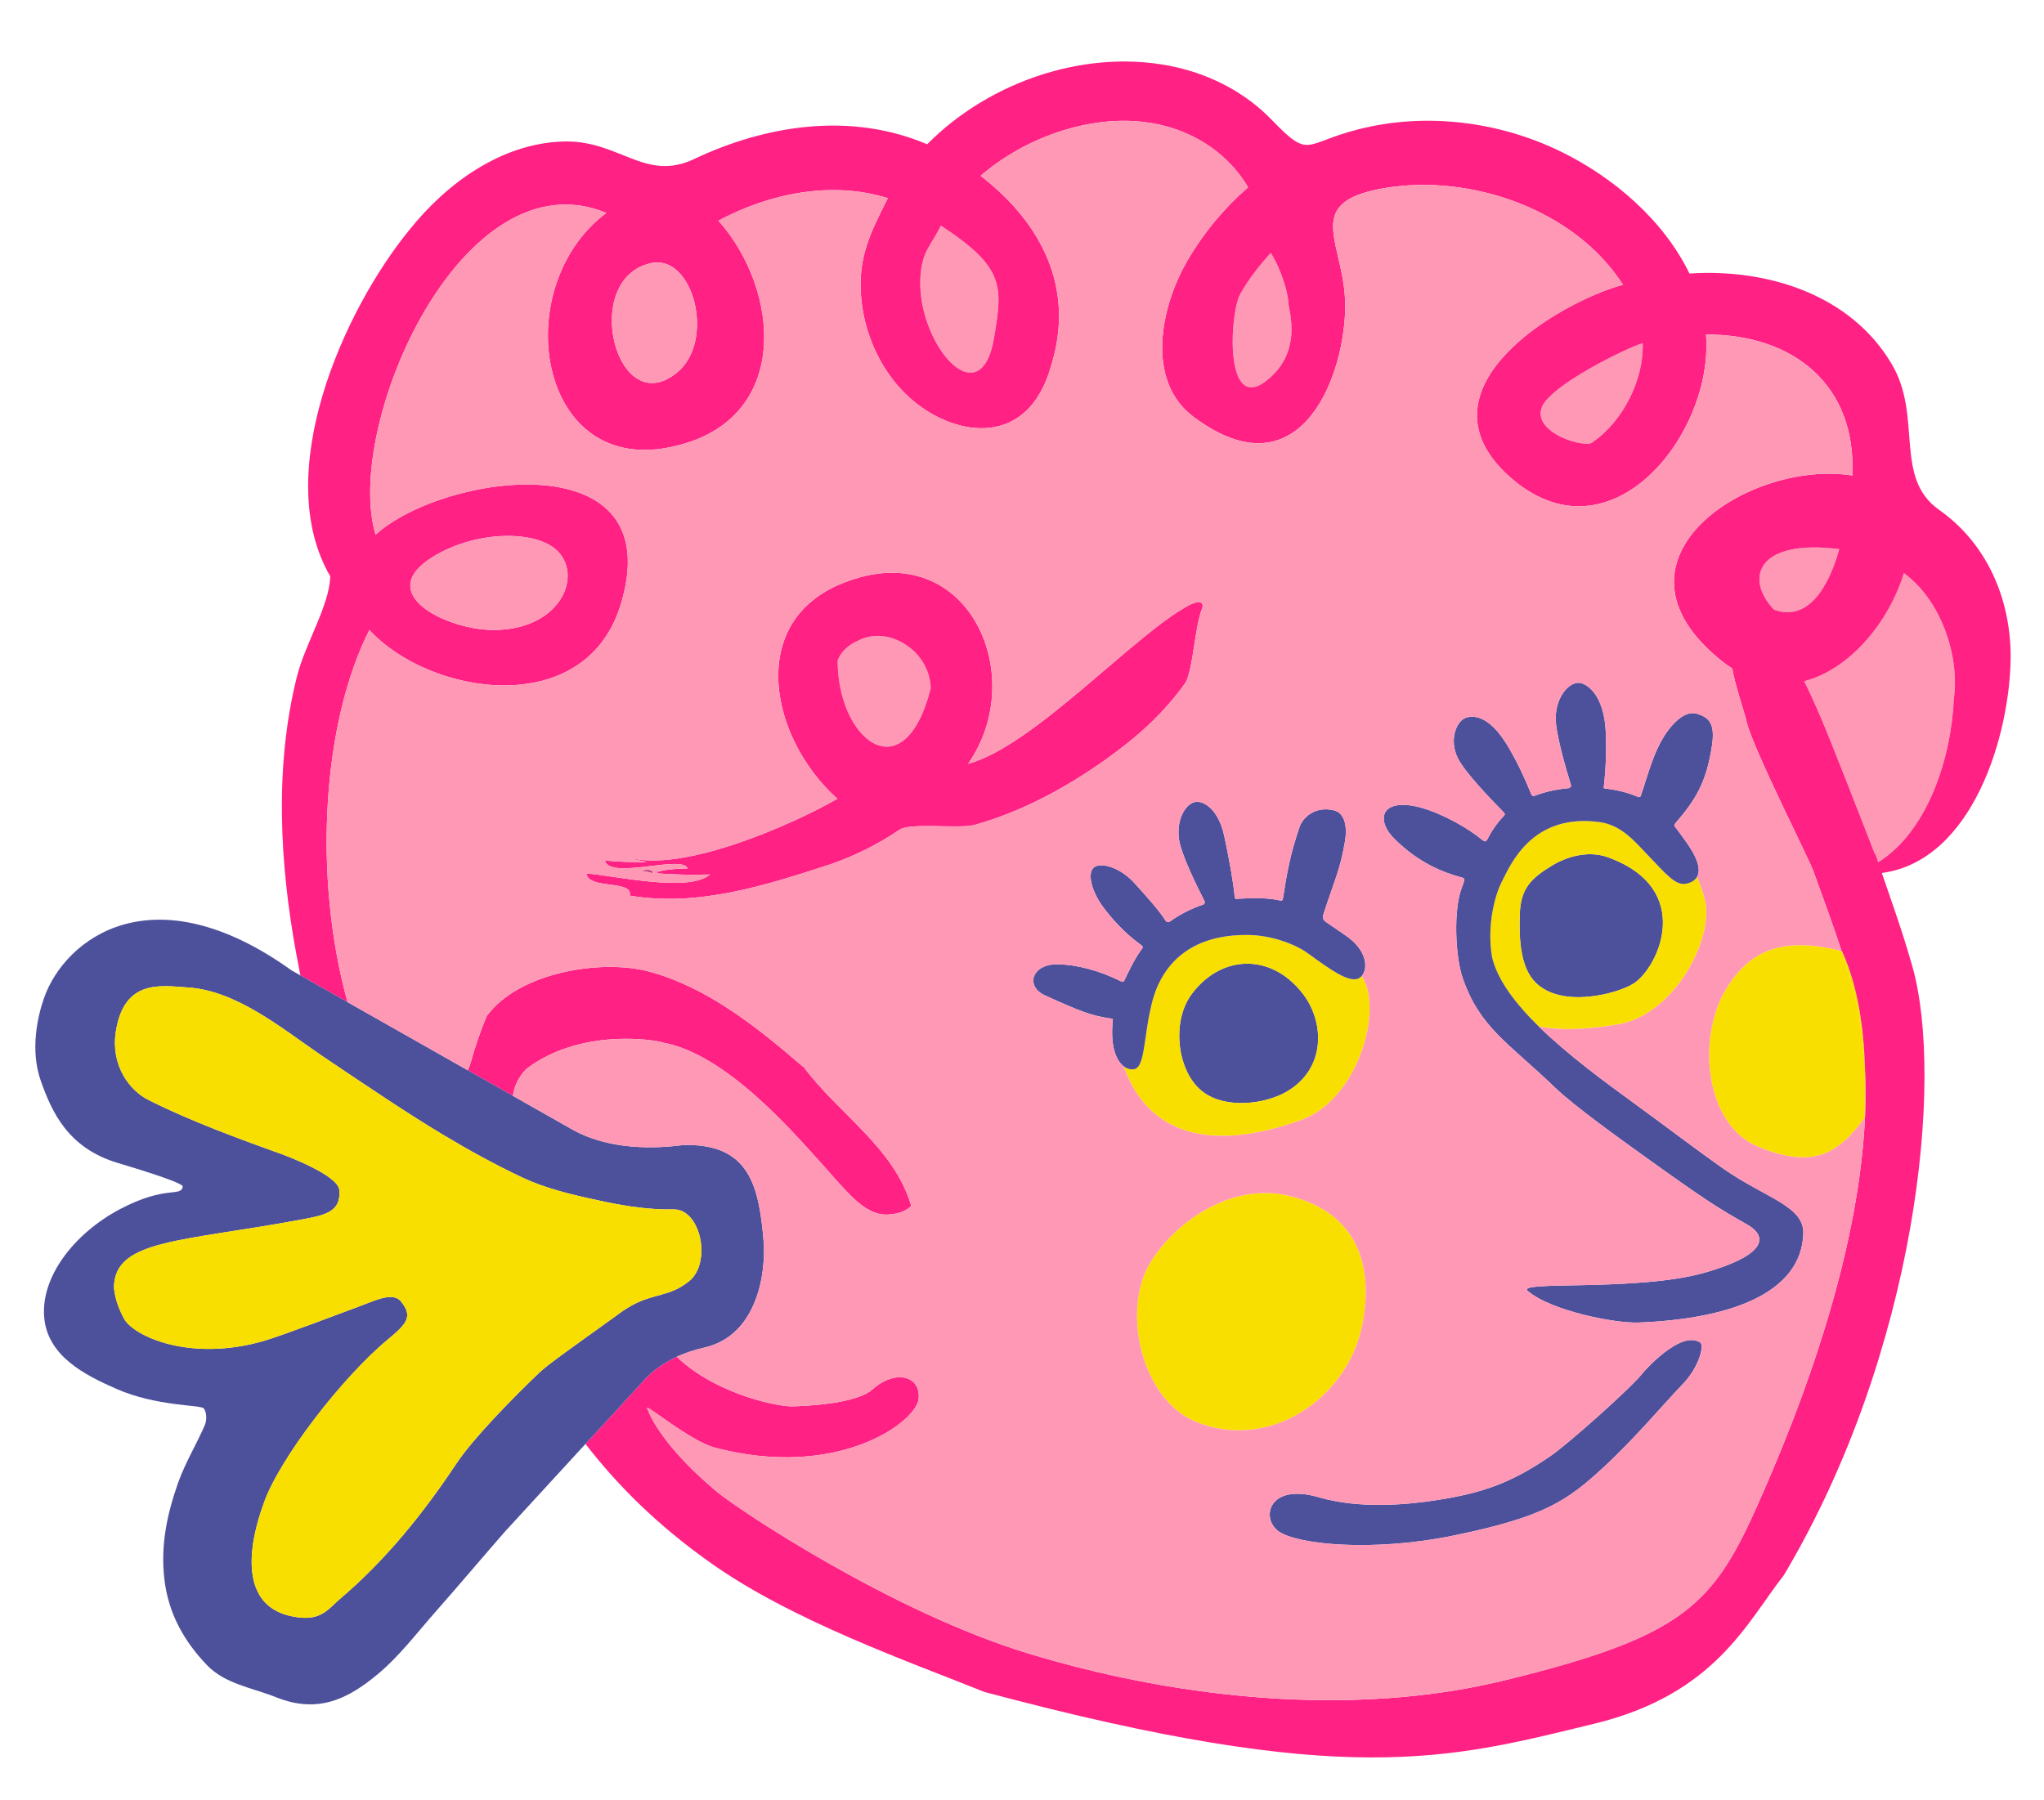 <?xml version="1.0" encoding="utf-8"?>
<!-- Generator: Adobe Illustrator 16.0.3, SVG Export Plug-In . SVG Version: 6.00 Build 0)  -->
<!DOCTYPE svg PUBLIC "-//W3C//DTD SVG 1.1//EN" "http://www.w3.org/Graphics/SVG/1.1/DTD/svg11.dtd">
<svg version="1.1" id="Layer_1" xmlns="http://www.w3.org/2000/svg" xmlns:xlink="http://www.w3.org/1999/xlink" x="0px" y="0px"
	 width="306.508px" height="269.986px" viewBox="-81.566 -59.236 306.508 269.986"
	 enable-background="new -81.566 -59.236 306.508 269.986" xml:space="preserve">
<g>
	<g id="XMLID_1_">
		<g>
			<path fill="#FF98B5" d="M199.59,68.882c-1.769-4.522-6.479-16.701-8.153-20.58c-0.998-2.318-1.781-4.039-2.472-5.366
				c6.947-1.795,12.762-8.983,14.966-16.218c5.613,4.086,8.394,12.514,7.489,18.878c-0.375,8.682-3.818,19.782-11.341,24.498
				c-0.142-0.429-0.288-0.857-0.436-1.306C199.63,68.821,199.61,68.848,199.59,68.882z"/>
			<path fill="#F9DF00" d="M198.096,101.03c0.073,2.6,0.026,5.111-0.054,7.403c-3.938,5.412-7.811,7.75-16.03,4.294
				c-7.945-3.343-9.145-16.266-4.797-23.534c3.511-5.861,8.468-8.079,17.377-5.781c0.751,2.297,1.427,4.609,2.003,6.947
				c0.838,3.423,1.313,6.993,1.501,10.665V101.03z"/>
			<path fill="#F9DF00" d="M194.646,83.425c2.466,5.366,3.27,11.724,3.45,17.599c-0.188-3.672-0.663-7.242-1.501-10.665
				c-0.576-2.338-1.252-4.649-2.003-6.947C194.613,83.412,194.626,83.418,194.646,83.425z"/>
			<path fill="#FF98B5" d="M194.245,23.121c-1.126,4.086-4.006,11.194-9.794,9.083C180.083,27.623,181.744,21.56,194.245,23.121z"/>
			<path fill="#4D509B" d="M116.201,165.333c6.217,1.81,13.459,1.072,17.438,0.463c7.322-1.112,11.543-2.713,17.23-6.605
				c2.619-1.755,12.46-10.524,14.014-12.621c0,0,5.521-6.391,8.508-4.448c0.623,0.402-0.127,3.658-2.633,6.25
				c-2.854,2.961-7.114,8.079-11.837,12.44c-5.453,5.031-8.843,7.442-22.455,10.249c-12.313,2.539-23.681,1.334-26.34-0.649
				C107.465,168.442,108.658,163.136,116.201,165.333z"/>
			<path fill="#FF98B5" d="M164.769-7.708c0.167,5.426-2.961,11.65-7.449,14.745c-0.791,1.146-9.6-1.32-7.557-5.5
				C151.974-2.282,164.755-8.103,164.769-7.708z"/>
			<path fill="#4D509B" d="M163.369,88.302c-2.298,1.46-10.726,3.818-14.711-0.215c-2.352-2.364-2.432-6.906-2.324-10.209
				c0.12-3.805,1.628-5.366,4.877-7.322c2.418-1.454,5.566-2.211,8.307-1.226C172.613,74.033,167.187,85.877,163.369,88.302z"/>
			<path fill="#F9DF00" d="M143.687,72.915c1.206-2.331,4.415-10.27,14.664-8.843c3.216,0.449,5.259,2.941,7,4.756
				c2.854,2.968,4.281,4.77,5.869,4.488c0.629-0.114,1.34-0.402,1.701-1.052c0.422,1.005,0.79,2.07,1.112,3.195
				c1.647,5.714-4.348,17.478-12.982,18.952c-5.152,0.871-8.978,0.864-11.851,0.328c-3.564-3.49-6.291-7.081-7.048-10.524
				c-0.007-0.007,0-0.014,0-0.02C141.396,79.58,142.555,75.085,143.687,72.915z M148.658,88.087
				c3.985,4.033,12.413,1.675,14.711,0.215c3.818-2.425,9.244-14.269-3.852-18.972c-2.74-0.985-5.889-0.228-8.307,1.226
				c-3.249,1.956-4.757,3.517-4.877,7.322C146.226,81.181,146.306,85.723,148.658,88.087z"/>
			<path fill="#4D509B" d="M176.927,116.089c6.277,4.382,12.078,5.547,11.925,9.721c-0.315,8.815-10.732,12.774-24.733,13.317
				c-3.503,0.134-13.109-1.748-16.587-4.743c-1.855-1.594,16.373,0.168,26.629-2.767c7.737-2.211,10.243-4.957,6.149-7.262
				c-4.093-2.317-5.969-3.456-15.159-10.062c-3.558-2.553-10.592-7.583-13.472-10.351c-7.062-6.799-11.382-9.043-13.947-16.606
				c-1.045-3.102-1.414-10.176-0.041-13.579c0.503-1.246,0.362-1.266-0.06-1.38c-2.653-0.723-6.498-2.13-10.25-5.962
				c-2.331-2.378-2.104-5.513,2.66-4.836c3.182,0.456,7.958,2.914,10.645,5.145c0.314,0.255,0.576,0.355,0.771-0.047
				c0.589-1.172,1.38-2.392,2.472-3.523c0.241-0.248,0.181-0.369-0.094-0.65c-2.09-2.117-5.768-5.976-6.772-7.992
				c-1.44-2.86-0.154-5.728,1.272-6.129c1.26-0.362,3.57-0.161,6.264,4.388c1.561,2.646,2.713,5.239,3.43,7.061
				c0.107,0.274,0.269,0.395,0.623,0.254c1.42-0.542,3.082-0.938,5.038-1.112c0.147-0.014,0.375-0.282,0.335-0.409
				c-0.885-2.86-2.338-7.918-2.305-10.149c0.047-3.209,2.029-5.353,3.51-5.239c1.273,0.101,3.698,1.896,3.986,7.168
				c0.174,3.33-0.054,6.384-0.268,8.34c-0.027,0.241-0.101,0.315,0.228,0.348c1.916,0.221,3.497,0.657,4.837,1.233
				c0.261,0.114,0.401,0.04,0.476-0.161c1.111-3.262,2.063-7.295,4.313-10.088c0.804-0.999,2.419-2.727,4.127-2.191
				c1.708,0.536,2.74,1.354,2.224,4.776c-0.817,5.446-2.425,8.106-5.493,11.643c-0.214,0.248-0.214,0.308,0.04,0.636
				c0.583,0.75,1.133,1.521,1.669,2.285c1.889,2.679,2.05,4.22,1.554,5.098c-0.361,0.65-1.072,0.938-1.701,1.052
				c-1.588,0.281-3.015-1.521-5.869-4.488c-1.741-1.815-3.784-4.308-7-4.756c-10.249-1.427-13.458,6.512-14.664,8.843
				c-1.132,2.17-2.291,6.666-1.534,11.281c0,0.006-0.007,0.013,0,0.02c0.757,3.443,3.483,7.034,7.048,10.524
				c4.313,4.214,9.867,8.294,14.67,11.79C168.714,110.054,172.915,113.283,176.927,116.089z"/>
			<path fill="#4D509B" d="M97.149,89.836c4.522-6.042,12.132-6.103,16.781,0.147c3.115,4.173,3.362,11.12-2.606,14.543
				c-3.235,1.855-9.07,2.6-12.513,0C94.972,101.633,94.007,94.023,97.149,89.836z"/>
			<path fill="#FF98B5" d="M109-21.313c1.755,2.847,2.673,6.404,2.666,7.818c0.536,2.606,1.354,7.335-2.927,11.04
				c-6.86,5.928-5.882-9.941-4.342-12.635C105.583-17.288,107.378-19.525,109-21.313z"/>
			<path fill="#F9DF00" d="M90.906,130.165c3.517-5.882,12.152-12.307,21.095-9.981c12.561,3.255,11.757,14.309,10.679,19.467
				c-2.291,11.02-14.102,18.911-25.055,14.303C89.68,150.61,86.558,137.426,90.906,130.165z"/>
			<path fill="#F9DF00" d="M98.811,104.527c3.443,2.6,9.278,1.855,12.513,0c5.969-3.423,5.722-10.37,2.606-14.543
				c-4.649-6.25-12.259-6.19-16.781-0.147C94.007,94.023,94.972,101.633,98.811,104.527z M87.074,101.125
				c-0.074-0.154-0.134-0.315-0.201-0.477c0.563,0.456,1.186,0.59,1.735,0.449c1.454-0.368,1.4-4.803,2.291-8.695
				C91.274,90.76,92.754,80.772,105.737,81c3.256,0.06,6.826,1.286,8.863,2.78c3.329,2.412,5.969,4.328,7.476,3.772
				c0.215-0.074,0.409-0.229,0.576-0.422c0.121,0.221,0.234,0.449,0.349,0.676c2.619,5.34-1.213,17.974-9.452,20.941
				C92.534,116.297,88.179,103.669,87.074,101.125z"/>
			<path fill="#4D509B" d="M76.992,85.395c2.961,0.033,6.424,0.984,9.506,2.539c0.127,0.066,0.456,0.04,0.496-0.034
				c0.596-1.252,1.674-3.53,2.72-4.883c0.121-0.154,0.121-0.321-0.167-0.522c-2.472-1.762-4.361-3.906-5.654-5.634
				c-1.916-2.566-2.532-5.493-1.199-6.143c1.186-0.583,3.872,0.281,5.895,2.539c1.889,2.09,3.664,4.046,4.696,5.681
				c0.074,0.107,0.396,0.174,0.496,0.101c1.454-1.052,3.142-1.956,5.118-2.626c0.114-0.041,0.241-0.315,0.194-0.416
				c-1.38-2.707-3.497-7.101-3.838-9.198c-0.516-3.168,1.052-5.627,2.532-5.768c1.272-0.121,3.383,1.219,4.227,5.111
				c0.643,2.94,1.414,7.181,1.567,9.137c0.027,0.369,0.161,0.295,0.509,0.281c2.15-0.127,4.582-0.161,6.276,0.261
				c0.382,0.094,0.43-0.127,0.477-0.422c0.516-3.396,1.045-6.491,2.479-10.638c0.408-1.212,2.177-3.182,5.171-2.452
				c1.307,0.315,2.097,1.909,1.615,4.716c-0.73,4.22-1.428,5.386-3.209,10.825c-0.181,0.556-0.087,0.891,0.382,1.206
				c1.064,0.697,2.029,1.407,2.947,2.023c3.27,2.224,3.356,4.951,2.425,6.049c-0.167,0.194-0.361,0.348-0.576,0.422
				c-1.507,0.556-4.146-1.36-7.476-3.772c-2.037-1.494-5.607-2.72-8.863-2.78c-12.982-0.228-14.463,9.76-14.838,11.401
				c-0.891,3.893-0.837,8.327-2.291,8.695c-0.549,0.141-1.172,0.007-1.735-0.449c-1.085-0.884-1.943-2.974-1.588-6.679
				c0.047-0.455,0.067-0.395-0.315-0.448c-2.867-0.423-4.24-0.925-9.834-3.457C72.108,88.684,73.187,85.341,76.992,85.395z"/>
			<path fill="#FF98B5" d="M59.527-25.4c9.566,6.264,9.265,9.077,7.992,16.708c-2.057,12.541-12.072,0.442-11.013-9.62
				C56.861-21.695,58-22.345,59.527-25.4z"/>
			<path fill="#FF2184" d="M-16.646,24.28c-8.917,5.5,1.822,10.705,8.447,10.953c10.216,0.375,14.068-7.63,10.39-11.663
				C-0.877,20.207-10.102,20.247-16.646,24.28z M19.97-3.367c5.814-4.797,2.418-17.826-3.946-16.399
				C5.379-17.381,10.859,4.143,19.97-3.367z M191.437,48.302c1.675,3.879,6.385,16.058,8.153,20.58
				c0.02-0.034,0.04-0.061,0.054-0.094c0.147,0.449,0.294,0.877,0.436,1.306c7.522-4.716,10.966-15.816,11.341-24.498
				c0.904-6.364-1.876-14.792-7.489-18.878c-2.204,7.235-8.019,14.423-14.966,16.218C189.656,44.263,190.439,45.984,191.437,48.302z
				 M65.483-32.869c9.191,7.114,14.202,16.915,10.564,28.524C72.878,6.93,63.601,6.527,56.995,2.1
				c-5.634-3.785-8.883-10.35-9.425-16.721c-0.509-5.922,1.293-9.553,4-14.892c-8.414-2.646-17.766-0.717-25.403,3.37
				C35.505-15.633,37.046,3.627,19.695,7.66C-0.964,12.697-5.573-16.135,9.359-27.302c-21.598-8.91-39.477,31.954-34.607,48.266
				c10.196-9.271,44.682-14.175,36.623,10.913C5.862,48.651-17.002,45.141-26.179,35.26c-7.041,13.874-8.501,36.918-3.269,55.809
				l-7.074-4.013c-0.208-1.065-0.416-2.137-0.61-3.189c-2.492-13.572-3.289-28.055,0.074-41.561
				c1.259-5.064,4.87-10.625,5.018-15.093c-8.91-15.314,1.855-39.738,11.877-51.984C-14.59-31.744-6.451-37.666,2.72-38.007
				c8.541-0.342,12.353,6.143,19.795,2.626c10.926-5.165,23.547-7.067,34.956-2.217c9.425-9.546,24.277-14.577,37.487-11.522
				c5.333,1.239,10.356,3.892,14.168,7.852c5.822,6.002,4.717,3.53,13.03,1.42c10.102-2.559,21.068-1.192,30.399,3.376
				c7.872,3.858,15.374,10.296,19.22,18.261c11.536-0.764,24.056,3.062,30.266,13.465c4.771,7.872,0.282,17.116,7.142,21.953
				c7.135,5.024,10.685,13.19,10.759,21.792c0,0,0,0.047,0,0.181c0,0.027,0,0.054,0,0.074c-0.067,11.737-5.701,30.642-19.32,32.443
				c1.635,4.776,2.981,8.427,4.569,13.974c4.829,16.888,0.689,57.779-19.24,91.32c-5.653,7.229-10.356,17.913-28.49,22.314
				c-21.866,5.313-37.106,9.74-91.415-4.776c-10.933-4.414-29.107-10.745-41.38-19.595c-7.577-5.399-13.545-11.274-18.436-17.604
				c0.02-0.014,0.033-0.033,0.047-0.047c4.301-4.676,8.099-8.81,8.099-8.81c1.574-1.902,3.417-3.249,5.54-4.22
				c0.375,0.354,0.623,0.582,0.683,0.636c5.795,5.078,14.51,6.854,16.607,6.807c2.117-0.047,9.613-0.382,12.038-2.525
				c3.597-3.195,7.369-1.923,6.934,1.46c-0.462,3.537-12.273,12.112-30.601,7.242c-3.53-0.932-10.323-6.545-10.109-5.936
				c0.449,1.272,2.479,5.868,10.444,12.547c3.115,2.619,26.427,18.188,47.02,24.364c8.052,2.412,39.859,11.603,71.264,3.905
				c26.16-6.41,30.937-11.033,37.488-25.583c5.888-13.083,17.645-41.701,16.412-66.14v-0.006c-0.181-5.875-0.984-12.232-3.45-17.599
				c-0.02-0.007-0.033-0.013-0.054-0.013c-1.313-4.053-2.826-8.059-4.267-12.085c-0.034-0.081-0.074-0.154-0.101-0.235
				c-0.59-1.614-8.896-18.061-9.841-21.953c-0.396-1.641-1.902-6.136-2.178-8.112c-0.509-0.322-1.018-0.677-1.527-1.079
				c-19.118-15.2,4.047-30.353,19.528-27.868c0.623-13.686-8.95-21.182-21.946-21.149c1.226,15.247-15.066,35.471-30.326,20.519
				c-12.769-12.775,8.139-25.302,17.873-27.981C154.54-27.878,138.831-33.251,125.894-31c-12.781,2.23-5.399,8.487-5.747,18.395
				c-0.389,11.107-7.369,27.466-22.777,15.857c-7.201-5.433-4.917-16.587-0.771-23.581c2.385-4.073,5.426-7.71,8.99-10.813
				c-3.329-5.627-9.077-8.983-15.508-9.787C81.521-41.993,71.927-38.45,65.483-32.869z M184.451,32.205
				c5.788,2.11,8.668-4.997,9.794-9.083C181.744,21.56,180.083,27.623,184.451,32.205z M67.52-8.692
				c1.273-7.63,1.574-10.444-7.992-16.708c-1.527,3.055-2.666,3.705-3.021,7.087C55.448-8.25,65.463,3.848,67.52-8.692z
				 M157.32,7.037c4.488-3.095,7.616-9.318,7.449-14.745c-0.014-0.395-12.795,5.426-15.006,9.245
				C147.72,5.717,156.529,8.182,157.32,7.037z M108.739-2.456c4.28-3.705,3.463-8.434,2.927-11.04
				c0.007-1.414-0.911-4.971-2.666-7.818c-1.621,1.789-3.416,4.026-4.603,6.223C102.856-12.397,101.878,3.473,108.739-2.456z"/>
			<path fill="#FF98B5" d="M58.007,44.008c-4.046,15.816-14.048,7.604-13.96-4.24c0,0.328,0.114-0.094,0.094-0.167
				c0,0,0-0.007-0.007,0c0.563-1.273,1.702-2.217,2.974-2.74C51.516,34.489,57.859,38.261,58.007,44.008z"/>
			<path fill="#FF2184" d="M38.908,100.742c5.292,7.135,13.585,12.099,16.171,20.881c-0.704,0.737-1.822,1.22-3.524,1.307
				c-3.604,0.194-6.384-3.778-10.316-8.086S27.386,98.92,17.907,97.152c-1.534-0.517-12.601-2.144-20.566,3.959
				c-1.212,1.272-1.822,2.666-1.996,4.013l-6.773-3.839c0.181-0.368,0.342-0.771,0.462-1.212c0.663-2.365,1.44-4.67,2.392-6.914
				c4.743-6.538,17.082-8.588,24.244-6.699c8.675,2.292,16.205,8.28,22.978,14.128C38.727,100.655,38.814,100.708,38.908,100.742z"
				/>
			<path fill="#CA447F" d="M44.14,39.601c0.02,0.074-0.094,0.496-0.094,0.167c0.04-0.094,0.067-0.141,0.08-0.161l0.007-0.006
				C44.14,39.594,44.14,39.601,44.14,39.601z"/>
			<path fill="#4D509B" d="M32.926,126.741c0.429,5.018-0.971,14.322-8.836,16.132c-1.487,0.341-2.86,0.783-4.126,1.359
				c-0.02,0-0.034,0.014-0.047,0.021c-2.124,0.971-3.966,2.317-5.54,4.22c0,0-3.798,4.134-8.099,8.81
				c-0.014,0.014-0.027,0.033-0.047,0.047c-5.547,6.029-11.904,12.956-12.052,13.123c-3.49,3.986-6.9,8.046-10.417,12.031
				c-2.833,3.216-5.459,6.699-8.722,9.412c-4.314,3.571-8.816,5.982-15.18,3.437c-3.597-1.439-7.664-1.982-10.403-4.836
				c-3.37-3.53-5.754-7.637-6.371-12.849c-0.609-5.158,0.422-9.875,2.077-14.551c1.065-2.987,2.76-5.734,4.006-8.642
				c0.294-0.71,0.261-1.963-0.201-2.465c-0.482-0.536-7.041-0.269-13.076-2.914c-4.776-2.097-10.296-4.91-10.826-10.679
				c-0.563-6.089,4.455-12.621,11.368-16.285c6.92-3.645,9.137-1.748,9.405-3.383c0.101-0.637-8.769-3.242-9.861-3.577
				c-7.416-2.265-9.801-7.69-11.422-12.266c-1.628-4.569-0.502-9.646,0.482-12.447c3.148-8.91,16.305-19.065,37.132-4.12
				l1.307,0.737l7.074,4.013l10.263,5.814l7.757,4.401l6.773,3.839l0.141,0.08l8.534,4.837c0.429,0.248,0.864,0.476,1.313,0.689
				c6.86,3.243,14.865,1.789,15.703,1.769C30.863,112.278,32.236,118.776,32.926,126.741z M21.745,132.944
				c3.45-2.746,1.802-10.886-2.338-10.792c-3.396,0.074-6.84-0.429-10.162-1.118c-0.375-0.081-0.757-0.161-1.139-0.248
				c-3.872-0.817-7.804-1.755-11.348-3.41c-4.14-1.956-8.132-4.16-12.044-6.511c-2.747-1.655-5.446-3.384-8.133-5.152
				c-3.175-2.083-6.324-4.213-9.486-6.337c-0.241-0.161-0.489-0.335-0.737-0.502c-5.868-4.033-12.534-9.526-19.715-10.002
				c-4.086-0.274-9.593-1.307-10.839,6.612c-0.784,5.084,2.03,8.809,4.877,10.249c6.197,3.142,13.827,5.922,20.405,8.287
				c0.154,0.066,8.052,2.987,8.233,5.225c0.302,3.383-2.331,3.806-5.774,4.448c-17.759,3.296-27.586,2.981-28.009,9.794
				c-0.04,0.496,0.074,2.432,1.494,5.051c1.427,2.633,9.921,6.559,21.028,3.323c2.747-0.798,12.011-4.348,13.344-4.823
				c3.042-1.072,5.861-2.673,7.175-1.059c1.815,2.237,0.857,3.329-1.977,5.681c-6.893,5.714-16.332,17.986-18.61,24.552
				c-0.609,1.742-6.149,16.245,5.721,17.183c3.068,0.234,4.2-1.54,5.661-2.779c6.907-5.862,12.534-12.862,17.538-20.393
				c2.532-3.791,8.3-9.6,11.04-12.272c0.603-0.589,1.065-1.031,1.307-1.259c0.107-0.107,0.174-0.168,0.188-0.182
				c1.199-1.132,5.5-4.166,10.089-7.469c0.636-0.463,1.286-0.925,1.929-1.394c0.636-0.462,1.239-0.838,1.802-1.139
				C16.607,134.707,18.798,135.282,21.745,132.944z"/>
			<path fill="#F9DF00" d="M19.407,122.152c4.14-0.094,5.788,8.046,2.338,10.792c-2.947,2.338-5.138,1.763-8.481,3.564
				c-0.563,0.301-1.166,0.677-1.802,1.139c-0.643,0.469-1.293,0.931-1.929,1.394c-4.589,3.303-8.89,6.337-10.089,7.469
				c-0.014,0.014-0.081,0.074-0.188,0.182c-0.241,0.228-0.704,0.67-1.307,1.259c-2.74,2.673-8.507,8.481-11.04,12.272
				c-5.004,7.53-10.631,14.53-17.538,20.393c-1.46,1.239-2.593,3.014-5.661,2.779c-11.871-0.938-6.331-15.44-5.721-17.183
				c2.278-6.565,11.717-18.838,18.61-24.552c2.834-2.352,3.792-3.443,1.977-5.681c-1.313-1.614-4.133-0.014-7.175,1.059
				c-1.333,0.476-10.598,4.025-13.344,4.823c-11.107,3.235-19.602-0.69-21.028-3.323c-1.42-2.619-1.534-4.555-1.494-5.051
				c0.422-6.813,10.25-6.498,28.009-9.794c3.443-0.643,6.076-1.065,5.774-4.448c-0.181-2.237-8.079-5.158-8.233-5.225
				c-6.579-2.365-14.208-5.146-20.405-8.287c-2.847-1.44-5.661-5.165-4.877-10.249c1.246-7.919,6.753-6.887,10.839-6.612
				c7.182,0.476,13.847,5.969,19.715,10.002c0.248,0.167,0.496,0.341,0.737,0.502c3.162,2.124,6.311,4.254,9.486,6.337
				c2.687,1.769,5.386,3.497,8.133,5.152c3.912,2.351,7.905,4.555,12.044,6.511c3.544,1.655,7.476,2.593,11.348,3.41
				c0.382,0.087,0.764,0.167,1.139,0.248C12.567,121.723,16.011,122.226,19.407,122.152z"/>
			<path fill="#FF98B5" d="M16.024-19.766c6.364-1.427,9.76,11.603,3.946,16.399C10.859,4.143,5.379-17.381,16.024-19.766z"/>
			<path fill="#CA447F" d="M16.212,71.749c-0.322-0.188-0.817-0.255-1.44-0.241C14.665,71.086,16.781,71.079,16.212,71.749z"/>
			<path fill="#FF2184" d="M44.046,39.768c-0.087,11.844,9.914,20.057,13.96,4.24c-0.147-5.748-6.491-9.519-10.899-7.148
				c-1.272,0.523-2.412,1.467-2.974,2.74l-0.007,0.006C44.113,39.627,44.086,39.674,44.046,39.768z M98.683,32.064
				c-1.085,2.773-1.306,8.722-2.425,11.013c-3.269,4.656-7.389,8.32-12.025,11.609c-6.083,4.314-12.614,7.838-19.795,9.841
				c-2.532,0.549-9.54-0.402-11.127,0.69c-3.196,2.164-6.712,3.933-10.363,5.185c-9.875,3.216-19.856,6.411-30.092,4.689
				c0.603-2.412-6.169-0.851-6.484-3.31c3.751,0.201,15.347,2.955,18.536,0.141c-2.66,0.087-5.319,0.026-7.972-0.167
				c-0.154-0.549,3.818-0.75,4.615-0.744c-0.797-2.124-11.689,1.795-12.413-1.186c2.117,0.201,4.234,0.282,6.351,0.235
				c-1.025-0.161-2.03-0.416-3.008-0.757C20.56,71.883,37.615,64.273,44,60.562c-10.076-8.977-13.793-26.615,0.944-32.39
				c18.422-7.315,28.022,13.767,18.657,27.151c9.928-2.66,25.275-19.782,33.307-23.875C98.254,30.765,99.072,31.066,98.683,32.064z"
				/>
			<path fill="#FF98B5" d="M-16.646,24.28c6.545-4.033,15.769-4.073,18.837-0.71c3.678,4.033-0.174,12.038-10.39,11.663
				C-14.825,34.985-25.563,29.78-16.646,24.28z"/>
			<path fill="#FF98B5" d="M16.212,71.749c0.569-0.67-1.547-0.663-1.44-0.241C15.395,71.494,15.89,71.562,16.212,71.749z
				 M53.311,65.217c1.587-1.092,8.595-0.141,11.127-0.69c7.181-2.003,13.713-5.526,19.795-9.841
				c4.636-3.289,8.756-6.954,12.025-11.609c1.119-2.291,1.34-8.24,2.425-11.013c0.389-0.998-0.429-1.299-1.775-0.616
				c-8.032,4.093-23.379,21.216-33.307,23.875c9.365-13.385-0.234-34.466-18.657-27.151C30.206,33.946,33.924,51.585,44,60.562
				c-6.384,3.711-23.44,11.321-31.519,8.742c0.978,0.342,1.983,0.596,3.008,0.757c-2.117,0.047-4.234-0.034-6.351-0.235
				c0.724,2.981,11.616-0.938,12.413,1.186c-0.797-0.007-4.77,0.194-4.615,0.744c2.653,0.194,5.312,0.254,7.972,0.167
				c-3.189,2.813-14.785,0.06-18.536-0.141c0.315,2.458,7.087,0.898,6.484,3.31c10.236,1.722,20.218-1.474,30.092-4.689
				C46.599,69.15,50.115,67.381,53.311,65.217z M127.381,66.417c3.752,3.832,7.597,5.239,10.25,5.962
				c0.422,0.114,0.563,0.134,0.06,1.38c-1.373,3.403-1.004,10.477,0.041,13.579c2.565,7.563,6.886,9.808,13.947,16.606
				c2.88,2.768,9.914,7.798,13.472,10.351c9.19,6.605,11.066,7.744,15.159,10.062c4.094,2.305,1.588,5.051-6.149,7.262
				c-10.256,2.935-28.484,1.173-26.629,2.767c3.478,2.995,13.084,4.877,16.587,4.743c14.001-0.543,24.418-4.502,24.733-13.317
				c0.153-4.174-5.647-5.339-11.925-9.721c-4.013-2.807-8.213-6.035-13.057-9.56c-4.803-3.496-10.356-7.576-14.67-11.79
				c2.873,0.536,6.698,0.543,11.851-0.328c8.635-1.474,14.63-13.237,12.982-18.952c-0.322-1.125-0.69-2.19-1.112-3.195
				c0.496-0.877,0.335-2.418-1.554-5.098c-0.536-0.764-1.086-1.534-1.669-2.285c-0.254-0.328-0.254-0.388-0.04-0.636
				c3.068-3.537,4.676-6.197,5.493-11.643c0.517-3.423-0.516-4.24-2.224-4.776c-1.708-0.536-3.323,1.192-4.127,2.191
				c-2.251,2.793-3.202,6.826-4.313,10.088c-0.074,0.201-0.215,0.275-0.476,0.161c-1.34-0.576-2.921-1.012-4.837-1.233
				c-0.328-0.033-0.255-0.107-0.228-0.348c0.214-1.956,0.441-5.011,0.268-8.34c-0.288-5.272-2.713-7.067-3.986-7.168
				c-1.48-0.114-3.463,2.03-3.51,5.239c-0.033,2.23,1.42,7.289,2.305,10.149c0.04,0.127-0.188,0.395-0.335,0.409
				c-1.956,0.174-3.618,0.569-5.038,1.112c-0.354,0.141-0.516,0.02-0.623-0.254c-0.717-1.822-1.869-4.415-3.43-7.061
				c-2.693-4.548-5.004-4.75-6.264-4.388c-1.427,0.402-2.713,3.269-1.272,6.129c1.005,2.017,4.683,5.875,6.772,7.992
				c0.274,0.281,0.335,0.402,0.094,0.65c-1.092,1.132-1.883,2.351-2.472,3.523c-0.194,0.402-0.456,0.302-0.771,0.047
				c-2.687-2.23-7.463-4.689-10.645-5.145C125.278,60.903,125.05,64.039,127.381,66.417z M110.125,170.412
				c2.659,1.983,14.027,3.188,26.34,0.649c13.612-2.807,17.002-5.218,22.455-10.249c4.723-4.361,8.983-9.479,11.837-12.44
				c2.506-2.592,3.256-5.848,2.633-6.25c-2.987-1.942-8.508,4.448-8.508,4.448c-1.554,2.097-11.395,10.866-14.014,12.621
				c-5.688,3.893-9.908,5.493-17.23,6.605c-3.979,0.609-11.221,1.347-17.438-0.463C108.658,163.136,107.465,168.442,110.125,170.412
				z M90.906,130.165c-4.348,7.262-1.226,20.445,6.719,23.788c10.953,4.608,22.764-3.283,25.055-14.303
				c1.078-5.158,1.882-16.212-10.679-19.467C103.058,117.858,94.422,124.283,90.906,130.165z M75.136,90.064
				c5.594,2.532,6.967,3.034,9.834,3.457c0.382,0.054,0.362-0.007,0.315,0.448c-0.355,3.705,0.502,5.795,1.588,6.679
				c0.067,0.161,0.127,0.322,0.201,0.477c1.105,2.545,5.46,15.173,26.475,7.623c8.239-2.968,12.071-15.602,9.452-20.941
				c-0.114-0.228-0.228-0.455-0.349-0.676c0.932-1.099,0.845-3.825-2.425-6.049c-0.918-0.616-1.883-1.326-2.947-2.023
				c-0.469-0.315-0.563-0.65-0.382-1.206c1.781-5.439,2.479-6.605,3.209-10.825c0.481-2.807-0.309-4.401-1.615-4.716
				c-2.994-0.73-4.763,1.239-5.171,2.452c-1.434,4.147-1.963,7.242-2.479,10.638c-0.047,0.295-0.095,0.516-0.477,0.422
				c-1.694-0.422-4.126-0.388-6.276-0.261c-0.349,0.014-0.482,0.087-0.509-0.281c-0.154-1.956-0.924-6.197-1.567-9.137
				c-0.844-3.892-2.955-5.232-4.227-5.111c-1.48,0.141-3.048,2.599-2.532,5.768c0.341,2.097,2.458,6.491,3.838,9.198
				c0.047,0.101-0.081,0.375-0.194,0.416c-1.976,0.67-3.664,1.574-5.118,2.626c-0.1,0.074-0.422,0.006-0.496-0.101
				c-1.032-1.635-2.807-3.591-4.696-5.681c-2.023-2.258-4.709-3.122-5.895-2.539c-1.333,0.65-0.717,3.577,1.199,6.143
				c1.293,1.728,3.182,3.872,5.654,5.634c0.288,0.201,0.288,0.369,0.167,0.522c-1.045,1.353-2.124,3.631-2.72,4.883
				c-0.041,0.074-0.369,0.101-0.496,0.034c-3.082-1.555-6.545-2.506-9.506-2.539C73.187,85.341,72.108,88.684,75.136,90.064z
				 M190.326,71.327c1.44,4.026,2.954,8.032,4.267,12.085c-8.909-2.298-13.866-0.081-17.377,5.781
				c-4.348,7.269-3.148,20.191,4.797,23.534c8.22,3.456,12.092,1.118,16.03-4.294c0.08-2.292,0.127-4.804,0.054-7.403
				c1.232,24.438-10.524,53.057-16.412,66.14c-6.552,14.55-11.328,19.173-37.488,25.583c-31.404,7.697-63.211-1.493-71.264-3.905
				c-20.593-6.177-43.905-21.745-47.02-24.364c-7.965-6.679-9.995-11.274-10.444-12.547c-0.214-0.609,6.579,5.004,10.109,5.936
				c18.328,4.87,30.139-3.705,30.601-7.242c0.435-3.383-3.336-4.655-6.934-1.46c-2.425,2.144-9.921,2.479-12.038,2.525
				c-2.097,0.047-10.812-1.729-16.607-6.807c-0.06-0.054-0.308-0.281-0.683-0.636c0.013-0.007,0.027-0.021,0.047-0.021
				c1.266-0.576,2.639-1.019,4.126-1.359c7.865-1.81,9.265-11.114,8.836-16.132c-0.69-7.965-2.063-14.463-11.891-14.242
				c-0.837,0.021-8.843,1.475-15.703-1.769c-0.449-0.214-0.884-0.441-1.313-0.689l-8.534-4.837l-0.141-0.08
				c0.174-1.347,0.784-2.74,1.996-4.013c7.965-6.103,19.032-4.476,20.566-3.959c9.479,1.769,19.4,13.384,23.333,17.691
				s6.712,8.28,10.316,8.086c1.702-0.087,2.82-0.569,3.524-1.307c-2.586-8.782-10.879-13.746-16.171-20.881
				c-0.094-0.033-0.181-0.087-0.261-0.153C31.874,94.74,24.344,88.751,15.669,86.46c-7.162-1.889-19.501,0.161-24.244,6.699
				c-0.952,2.244-1.729,4.549-2.392,6.914c-0.121,0.441-0.281,0.844-0.462,1.212l-7.757-4.401l-10.263-5.814
				c-5.232-18.891-3.772-41.936,3.269-55.809c9.177,9.881,32.041,13.391,37.554-3.383c8.059-25.088-26.427-20.184-36.623-10.913
				c-4.87-16.312,13.009-57.176,34.607-48.266c-14.932,11.167-10.323,40,10.336,34.962c17.351-4.033,15.81-23.292,6.471-33.803
				c7.637-4.086,16.989-6.016,25.403-3.37c-2.707,5.339-4.509,8.97-4,14.892C48.112-8.25,51.361-1.686,56.995,2.1
				c6.605,4.428,15.883,4.83,19.052-6.444c3.638-11.609-1.374-21.41-10.564-28.524c6.444-5.581,16.038-9.124,24.599-8.059
				c6.431,0.804,12.179,4.16,15.508,9.787c-3.563,3.102-6.605,6.739-8.99,10.813c-4.146,6.994-6.431,18.147,0.771,23.581
				c15.408,11.609,22.388-4.75,22.777-15.857c0.348-9.908-7.034-16.165,5.747-18.395c12.937-2.251,28.646,3.122,35.914,14.47
				c-9.734,2.68-30.642,15.207-17.873,27.981c15.26,14.952,31.552-5.272,30.326-20.519c12.996-0.033,22.569,7.463,21.946,21.149
				c-15.481-2.485-38.646,12.668-19.528,27.868c0.51,0.402,1.019,0.757,1.527,1.079c0.275,1.976,1.782,6.471,2.178,8.112
				c0.944,3.892,9.251,20.338,9.841,21.953C190.251,71.173,190.292,71.247,190.326,71.327z"/>
		</g>
		<g>
			<path fill="none" stroke="#CA447F" stroke-width="0" stroke-linecap="round" stroke-linejoin="round" d="M11.704,69.009
				c0.254,0.107,0.516,0.201,0.777,0.294"/>
		</g>
	</g>
</g>
</svg>
